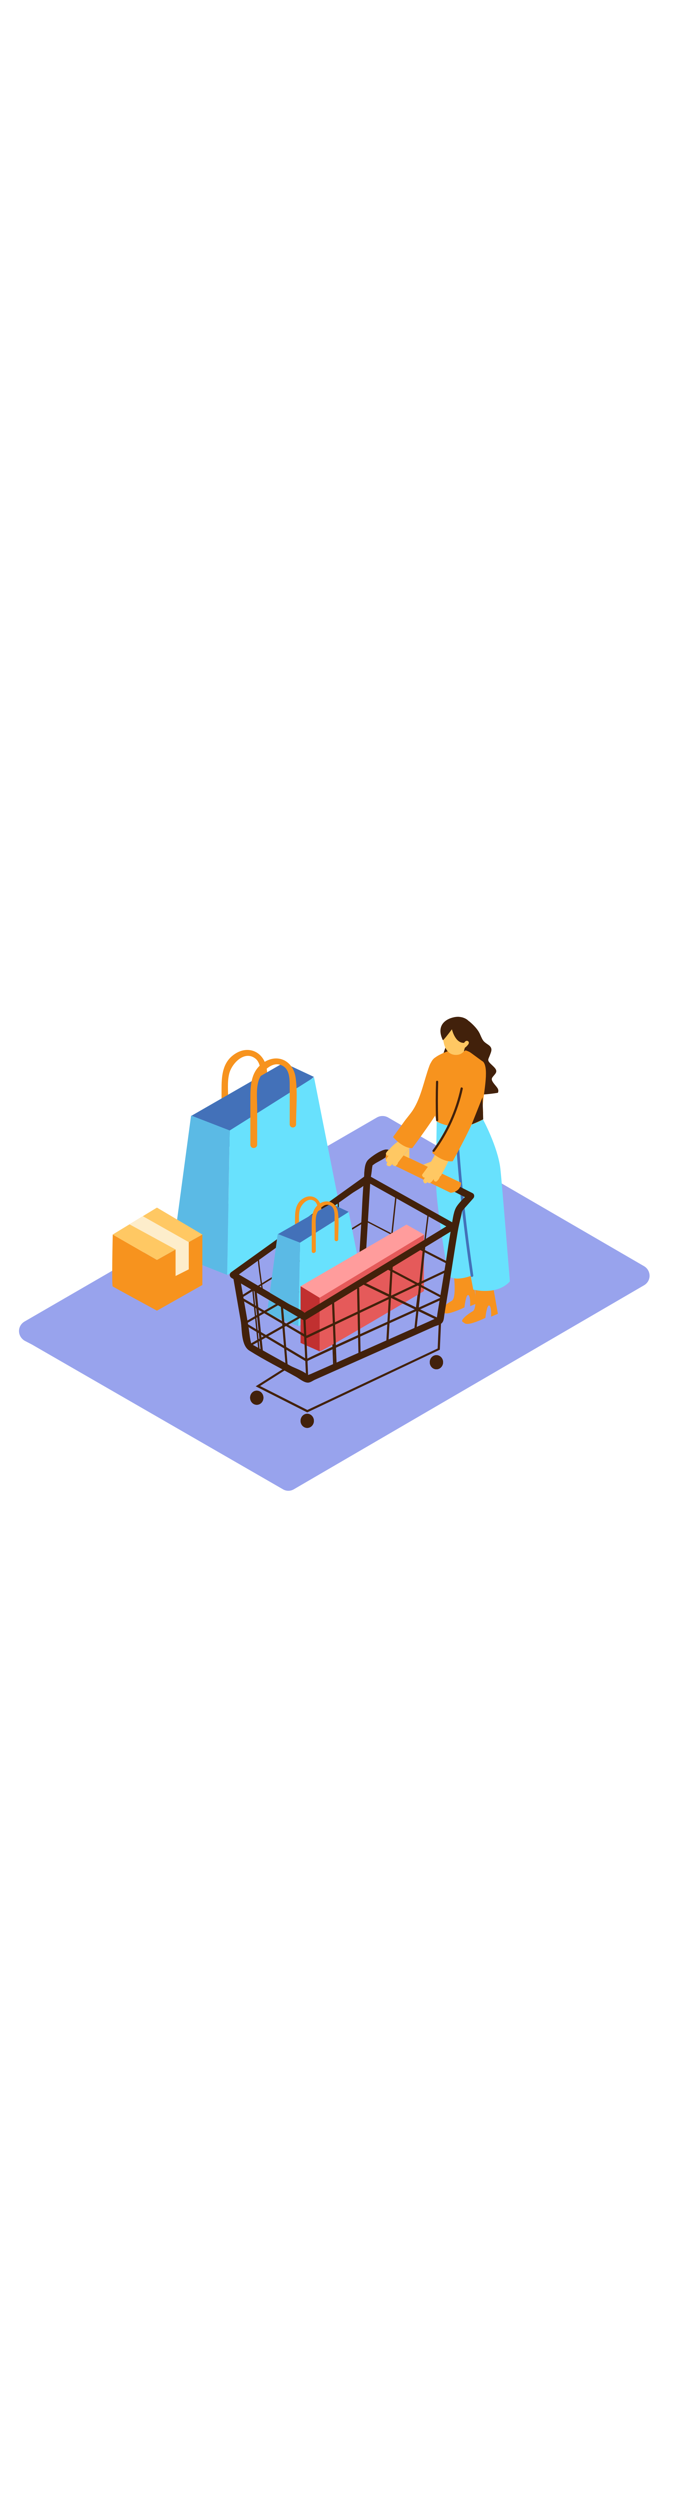<svg version="1.1" id="Layer_1" xmlns="http://www.w3.org/2000/svg" xmlns:xlink="http://www.w3.org/1999/xlink" x="0px" y="0px" viewBox="0 0 500 500" style="width: 136px;" xml:space="preserve" data-imageid="shopping-43" imageName="Shopping" class="illustrations_image">
<style type="text/css">
	.st0_shopping-43{fill:#98A3ED;}
	.st1_shopping-43{fill:url(#SVGID_1_);}
	.st2_shopping-43{fill:url(#SVGID_00000134245189827362808850000017955616619167684531_);}
	.st3_shopping-43{fill:url(#SVGID_00000110466479644105915660000008927100494363638403_);}
	.st4_shopping-43{fill:#F7931E;}
	.st5_shopping-43{fill:#68E1FD;}
	.st6_shopping-43{opacity:0.63;fill:#2E3192;enable-background:new    ;}
	.st7_shopping-43{opacity:0.22;fill:#2E3192;enable-background:new    ;}
	.st8_shopping-43{fill:#FFC863;}
	.st9_shopping-43{fill:#FDEDCB;}
	.st10_shopping-43{fill:#42210B;}
	.st11_shopping-43{fill:#E55A5A;}
	.st12_shopping-43{fill:#C13030;}
	.st13_shopping-43{fill:#FF9C9C;}
</style>
<path id="Base_shopping-43" class="st0_shopping-43" d="M23.5,319.5l184.5,106.4c2.5,1.5,5.6,1.5,8.1,0l257.5-150c3.9-2.3,5.2-7.2,2.9-11.1&#10;&#9;c-0.7-1.2-1.7-2.2-2.9-2.9L285.3,152.5c-2.5-1.4-5.6-1.4-8.1,0L18,302.6c-3.9,2.3-5.2,7.2-2.9,11.1c0.8,1.3,1.9,2.4,3.2,3.1&#10;&#9;L23.5,319.5z"/>
<g id="Shadow_shopping-43">
	
		<linearGradient id="SVGID_1_-shopping-43" gradientUnits="userSpaceOnUse" x1="235.326" y1="-2234.211" x2="403.255" y2="-2336.201" gradientTransform="matrix(1 0 0 1 0 2588.55)">
		<stop offset="0" style="stop-color:#2E3192;stop-opacity:0"/>
		<stop offset="1" style="stop-color:#2E3192"/>
	</linearGradient>
	<path class="st1_shopping-43" d="M209.5,397.6l116.3-65l-57.1-31.7L167,368.6C177.1,374.7,199.6,391.1,209.5,397.6z"/>
	
		<linearGradient id="SVGID_00000167375165956359577700000011920068261583210149_-shopping-43" gradientUnits="userSpaceOnUse" x1="300.402" y1="-2269.258" x2="359.312" y2="-2317.488" gradientTransform="matrix(1 0 0 1 0 2588.55)">
		<stop offset="0" style="stop-color:#2E3192;stop-opacity:0"/>
		<stop offset="1" style="stop-color:#2E3192"/>
	</linearGradient>
	<path style="fill:url(#SVGID_00000167375165956359577700000011920068261583210149_);" d="M293.7,340l72.5-43.3l-29.2-17.2&#10;&#9;&#9;l-77.4,41.8C269.8,327.4,283.8,333.6,293.7,340z"/>
	
		<linearGradient id="SVGID_00000145033528462802216100000002989515096027691158_-shopping-43" gradientUnits="userSpaceOnUse" x1="81.216" y1="-2290.303" x2="198.846" y2="-2388.963" gradientTransform="matrix(1 0 0 1 0 2588.55)">
		<stop offset="0" style="stop-color:#2E3192;stop-opacity:0"/>
		<stop offset="1" style="stop-color:#2E3192"/>
	</linearGradient>
	<path style="fill:url(#SVGID_00000145033528462802216100000002989515096027691158_);" d="M77.6,321.1l89.4-52.9l-34.9-33.6&#10;&#9;&#9;L38,292.5C47.3,298.1,64.6,313,77.6,321.1z"/>
</g>
<g id="Shopping_Bag_shopping-43">
	<path class="st4_shopping-43" d="M167.8,166.5v-26.9c0-6.2-0.8-13.4,0.8-19.5c1.9-7.2,10.9-16.9,18.9-11.1c4,2.9,4.2,8.9,4.2,13.5&#10;&#9;&#9;c0.1,9.6,0,19.3,0,29c0,1.3,1.1,2.4,2.4,2.4c1.3,0,2.4-1.1,2.4-2.4c0-11.2,1.2-23.1-0.3-34.3c-1.8-13.4-14.7-19-25.6-9.8&#10;&#9;&#9;c-7.3,6.2-7.7,15.7-7.7,24.6v34.5c0,1.3,1.1,2.4,2.4,2.4C166.7,168.9,167.7,167.8,167.8,166.5L167.8,166.5z"/>
	<polygon class="st5_shopping-43 targetColor" points="140.6,151.4 208.6,112.3 230.8,122.7 167.2,175.2 &#9;" style="fill: rgb(104, 225, 253);"/>
	<polygon class="st6_shopping-43" points="140.6,151.4 208.6,112.3 230.8,122.7 167.2,175.2 &#9;"/>
	<path class="st5_shopping-43 targetColor" d="M168.9,162.1c2-1.2,62-39.1,62-39.1l19.7,99.5L167,268.3L168.9,162.1z" style="fill: rgb(104, 225, 253);"/>
	<polyline class="st5_shopping-43 targetColor" points="168.9,162.1 140.5,151.1 126.9,252.4 167,268.3 &#9;" style="fill: rgb(104, 225, 253);"/>
	<polyline class="st7_shopping-43" points="168.9,162.1 140.5,151.1 126.9,252.4 167,268.3 &#9;"/>
	<path class="st4_shopping-43" d="M189.1,172.7v-26.9c0-6.2-0.8-13.4,0.8-19.5c1.9-7.2,11-16.9,18.9-11.1c4,2.9,4.2,9,4.2,13.5&#10;&#9;&#9;c0.1,9.6,0,19.3,0,29c0.1,1.3,1.2,2.3,2.5,2.2c1.2-0.1,2.2-1,2.2-2.2c0-11.2,1.2-23.1-0.3-34.3c-1.8-13.3-14.7-19-25.6-9.7&#10;&#9;&#9;c-7.3,6.2-7.7,15.7-7.7,24.6v34.5c0.1,1.3,1.2,2.3,2.5,2.2C188,174.9,189,173.9,189.1,172.7L189.1,172.7z"/>
</g>
<g id="Box_shopping-43">
	<path class="st4_shopping-43" d="M115.4,294.6v-37.3l33.4-18.7v37.1L115.4,294.6z"/>
	<path class="st4_shopping-43" d="M115.4,257.3l-32.5-18.7c0,0-0.9,37.6,0,38.2s32.5,17.8,32.5,17.8L115.4,257.3z"/>
	<polygon class="st8_shopping-43" points="82.9,238.6 115.4,218.8 148.8,238.6 115.4,257.3 &#9;"/>
	<polygon class="st9_shopping-43" points="95.2,231.1 129.1,249.6 129.1,269.1 138.8,264.2 138.8,244.2 105,225.1 &#9;"/>
</g>
<g id="Character_shopping-43">
	<path class="st10_shopping-43" d="M344.7,81.6c0,0,6,4.6,8.2,9.6s2.3,5.3,6,7.8s2.4,4.8,1.3,7.8s-2.2,3.5,0.5,6.2s5.6,4.6,3.5,7.4&#10;&#9;&#9;s-3.7,3.3-1.6,6.4s4.8,4.7,3.5,7.6c0,0-22.8,4.1-38.2-0.9s-7-14.8-6.6-15.2S329,97,329,97"/>
	<path class="st4_shopping-43" d="M361.8,272.5c0,0-8.8,5.1-12.8,2.8c0,0,2.3,17.6-1.4,19.7s-9.2,6.5-7.5,7.7s2.1,2.4,7.2,1&#10;&#9;&#9;c3.3-1,6.5-2.3,9.6-3.8c0,0,1-9.6,2.8-9.1s1.4,8.2,1.4,8.2l5-2.1L361.8,272.5z"/>
	<path class="st4_shopping-43" d="M346.4,264.8c0,0-8.7,5.1-12.8,2.8c0,0,2.3,17.6-1.4,19.7s-9.2,6.5-7.5,7.7s2.1,2.4,7.2,1&#10;&#9;&#9;c3.3-1,6.5-2.3,9.6-3.8c0,0,1-9.6,2.8-9.1s1.4,8.2,1.4,8.2l5-2.1L346.4,264.8z"/>
	<path class="st5_shopping-43 targetColor" d="M321.1,155.6c0,0-0.6,32.9-0.3,48.4s8.7,64.5,8.7,64.5s2.9,5.2,16.6,0.6l1.9,10c0,0,17.2,4.6,26.9-6&#10;&#9;&#9;c0,0-6-74.8-7-83.1c-1.9-16-12.8-36.1-12.8-36.1" style="fill: rgb(104, 225, 253);"/>
	<path class="st6_shopping-43" d="M337.3,170.8c-0.1-1.3-2.1-1.3-2,0c2.3,32.9,5.9,65.7,10.8,98.3c0.2,1.2,2.1,0.7,1.9-0.5&#10;&#9;&#9;C343.2,236.1,339.6,203.5,337.3,170.8z"/>
	<path class="st10_shopping-43" d="M331.7,230.5L265,271.2l-36.8,22.4c-1.5,0.7-2.9,1.6-4.2,2.6c-2,2.1-1.1-1.4,0.8,0.7c-3-3.2-9.3-5.5-13-7.7&#10;&#9;&#9;l-39.3-23.1v4.1l66.4-47.7l19.5-13.9c3.3-2.4,8.7-4.9,11.3-8.1c1.9-2.4,1.6,1-0.8-1.1c1.2,0.8,2.4,1.4,3.6,2l19.5,10.9l39.7,22.3&#10;&#9;&#9;c2.7,1.5,5.1-2.6,2.4-4.1l-62.9-35.2c-0.7-0.4-1.7-0.4-2.4,0l-98.7,70.9c-1.1,0.7-1.5,2.2-0.8,3.3c0.2,0.3,0.5,0.6,0.8,0.8&#10;&#9;&#9;l52.4,30.8c0.7,0.4,1.7,0.4,2.4,0l109.1-66.5C336.8,233.1,334.4,228.9,331.7,230.5z"/>
	
		<rect x="224.3" y="297.4" transform="matrix(0.999 -4.640909e-02 4.640909e-02 0.999 -14.683 10.779)" class="st10_shopping-43" width="1" height="48.5"/>
	<path class="st10_shopping-43" d="M171.5,270.3l5.6,32.4c1.1,6.4,0.3,17.4,6.2,21.1c11.1,7,23,12.9,34.4,19.3c2.5,1.4,5.9,4.4,8.9,4.2&#10;&#9;&#9;c1.6-0.1,3.7-1.6,5-2.2l73-32.5l14.3-6.4c1.6-0.7,4.5-1.4,5.8-2.6c1.7-1.6,1.6-4.3,2-6.6l2.9-17.9c2.3-14.1,4.4-28.3,6.8-42.4&#10;&#9;&#9;c0.7-4.1,1.6-8,2.6-12.1s0-2.6,2.7-5.7l6.2-7c0.9-0.9,1-2.5,0-3.4c0,0,0,0,0,0c-0.1-0.1-0.3-0.2-0.4-0.3L315.4,192l-21.2-10.9&#10;&#9;&#9;c-2.6-1.3-6.8-4.8-9.8-5c-3.5-0.3-11.6,5.3-13.9,7.8c-2.7,3-2.5,9.5-2.9,13.5c-1.1,11.6-1.4,23.3-2.1,35l-2.5,41.4&#10;&#9;&#9;c-0.2,3.1,4.6,3.1,4.8,0l4.4-72.7c0.2-4.1,0.9-6.4,1.3-10.9c0-0.7,0.9-4,0-2.6s1.6-0.8,2.3-1.2c2.7-1.7,6.4-3.2,8.7-5.4&#10;&#9;&#9;c-1.2,1.1-2.8-1.2,0,0.7c2,1.2,4.1,2.3,6.2,3.2l19.4,9.9l34.6,17.8l-0.5-3.8c-2.8,3.2-7,6.4-9,10.2s-2.5,9.9-3.3,14.4&#10;&#9;&#9;c-1.6,8.4-2.8,17-4.1,25.6l-6.2,38c-0.1,1.3-0.4,2.6-0.6,3.9c-0.1,0.6,2.1-1.3,0.2-0.6c-3,1-5.8,2.6-8.7,3.9l-72.4,32.2l-12,5.3&#10;&#9;&#9;c-1,0.3-1.9,0.7-2.8,1.2c-1.1,1.1,1.7,1,1-0.1c-1.7-2.8-10.1-5.7-12.8-7.2L195,324.8l-8.1-4.5c-0.8-0.4-1.6-0.8-2.3-1.3&#10;&#9;&#9;c-1.3-0.8,0.2,0.3,0.4,0.9c-1.4-4.3-1.6-9.6-2.4-14l-6.4-36.8c-0.5-3-5.1-1.7-4.6,1.3L171.5,270.3z"/>
	<path class="st8_shopping-43" d="M287.7,176c0,0-5.8,2-3.7,8.9l47.4,23c0,0,7.5-0.3,7.6-7.4L287.7,176z"/>
	<ellipse class="st10_shopping-43" cx="188.8" cy="358.6" rx="4.9" ry="5.2"/>
	<ellipse class="st10_shopping-43" cx="225.9" cy="375.6" rx="4.9" ry="5.2"/>
	<ellipse class="st10_shopping-43" cx="320.9" cy="332.5" rx="4.9" ry="5.2"/>
	
		<rect x="187.5" y="277" transform="matrix(0.995 -0.101 0.101 0.995 -29.322 20.422)" class="st10_shopping-43" width="1" height="48.5"/>
	<path class="st10_shopping-43" d="M225.9,332.1L178.7,304l88-50.8l59.3,31.4l-0.2,0.5l0.2,0.5c-33.2,15-95.8,43.4-100.2,45.9L225.9,332.1z&#10;&#9;&#9; M180.7,304l44.6,26.6c1.1-0.7,4.7-2.4,15.4-7.3c8.3-3.9,20-9.2,34.6-15.8c22.2-10.1,44.7-20.3,49.4-22.5l-58-30.7L180.7,304z"/>
	
		<rect x="244.2" y="289.1" transform="matrix(0.999 -3.664371e-02 3.664371e-02 0.999 -11.296 9.175)" class="st10_shopping-43" width="1" height="47.2"/>
	
		<rect x="263.2" y="277.7" transform="matrix(1 -2.129141e-02 2.129141e-02 1 -6.388 5.684)" class="st10_shopping-43" width="1" height="50.3"/>
	
		<rect x="257.9" y="289.8" transform="matrix(5.669279e-02 -0.998 0.998 5.669279e-02 -19.635 559.867)" class="st10_shopping-43" width="57.2" height="1"/>
	
		<rect x="277.3" y="277.9" transform="matrix(0.106 -0.994 0.994 0.106 -0.847 555.771)" class="st10_shopping-43" width="63.1" height="1"/>
	<path class="st10_shopping-43" d="M225.4,314.4l-49.5-29v-0.3c0-0.4,0-0.5,46.4-28.9c23.1-14.1,46.2-28.3,46.2-28.3l0.2-0.1l0.2,0.1l61,31.6&#10;&#9;&#9;l-0.5,0.9L268.9,229c-29.9,18.3-85,52-91.5,56.1l48.1,28.2l103.8-49.2l0.4,0.9L225.4,314.4z"/>
	<path class="st10_shopping-43" d="M225.9,369.1l-0.2-0.1l-37.1-18.9l21.8-13.8l-2.4-29.5l-25.1,14.2l-0.5-0.9l25.6-14.5l-1.3-16.5l1-0.1l1.3,16&#10;&#9;&#9;l56.6-32.1l58.5,28.2l-1,21.8L225.9,369.1z M190.6,350l35.4,18l96-45.4l1-20.6l-57.4-27.7l-56.6,32l2.5,30.5L190.6,350z"/>
	<path class="st10_shopping-43" d="M284,282.5l-1-0.1c0.1-0.7,7.6-71.8,7.8-73.2l1,0.1C291.6,210.7,284.1,281.8,284,282.5z"/>
	
		<rect x="275.1" y="257.5" transform="matrix(0.123 -0.992 0.992 0.123 16.441 534.624)" class="st10_shopping-43" width="71.4" height="1"/>
	<path class="st10_shopping-43" d="M249.6,282.4c-0.1-2.7-1.4-66.6-1.4-67.6h1c0,1.1,1.4,67,1.4,67.6L249.6,282.4z"/>
	<path class="st10_shopping-43" d="M231.5,294.1c-0.8-18.1-3-65.3-3.4-66.9l0.5-0.2l-0.3-0.4l0.5-0.1c0.4,0.2,0.7,0.3,3.7,67.4L231.5,294.1z"/>
	
		<rect x="209" y="242.3" transform="matrix(0.996 -8.489522e-02 8.489522e-02 0.996 -21.99 18.753)" class="st10_shopping-43" width="1" height="51.2"/>
	<path class="st10_shopping-43" d="M192.7,281.2c-3.9-26-3.3-26.4-3-26.7l0.6,0.8L190,255l0.4,0.2c-0.3,1.2,1.8,16.5,3.2,25.9L192.7,281.2z"/>
	<path class="st4_shopping-43" d="M219.9,247.2v-15.5c0-3.6-0.4-7.7,0.5-11.2c1.1-4.2,6.4-9.8,10.9-6.4c2.3,1.7,2.4,5.2,2.4,7.8v16.7&#10;&#9;&#9;c0.1,0.8,0.8,1.3,1.5,1.2c0.6-0.1,1.1-0.6,1.2-1.2c0-6.5,0.7-13.4-0.2-19.8c-1-7.7-8.5-11-14.8-5.6c-4.2,3.6-4.5,9.1-4.5,14.2v19.9&#10;&#9;&#9;c0.1,0.8,0.8,1.3,1.5,1.2C219.3,248.4,219.8,247.9,219.9,247.2L219.9,247.2z"/>
	<polygon class="st5_shopping-43 targetColor" points="204.2,238.4 243.5,215.9 256.3,221.9 219.6,252.2 &#9;" style="fill: rgb(104, 225, 253);"/>
	<polygon class="st6_shopping-43" points="204.2,238.4 243.5,215.9 256.3,221.9 219.6,252.2 &#9;"/>
	<path class="st5_shopping-43 targetColor" d="M220.6,244.6c1.1-0.7,35.8-22.6,35.8-22.6l11.4,57.5L219.4,306L220.6,244.6z" style="fill: rgb(104, 225, 253);"/>
	<polyline class="st5_shopping-43 targetColor" points="220.6,244.6 204.2,238.2 196.3,296.8 219.4,306 &#9;" style="fill: rgb(104, 225, 253);"/>
	<polyline class="st7_shopping-43" points="220.6,244.6 204.2,238.2 196.3,296.8 219.4,306 &#9;"/>
	<path class="st4_shopping-43" d="M232.2,250.8v-15.5c0-3.6-0.4-7.7,0.5-11.2c1.1-4.1,6.4-9.7,10.9-6.4c2.3,1.7,2.4,5.2,2.4,7.8v16.8&#10;&#9;&#9;c0.1,0.8,0.8,1.3,1.5,1.2c0.6-0.1,1.2-0.6,1.2-1.2c0-6.5,0.7-13.4-0.2-19.8c-1-7.7-8.5-11-14.8-5.6c-4.2,3.6-4.5,9.1-4.5,14.2v19.9&#10;&#9;&#9;c0.1,0.8,0.8,1.3,1.5,1.2C231.6,252,232.1,251.5,232.2,250.8L232.2,250.8z"/>
	<path class="st11_shopping-43" d="M235,282.8l76.7-44.3v41.7c0,0-76.7,45.7-76.7,44.3V282.8z"/>
	<polygon class="st12_shopping-43" points="235,282.8 221,276.6 221,318.3 235,324.5 &#9;"/>
	<polygon class="st13_shopping-43" points="221,276.6 235,285.1 311.8,238.6 298.9,231.3 &#9;"/>
	<path class="st10_shopping-43" d="M334.2,230.5l-1.3-0.8c-0.1,0.1-0.3,0.2-0.4,0.3c-1.5,0.9-3,1.7-4.6,2.4l0.4,0.2L265,271.2l-36.8,22.4&#10;&#9;&#9;c-1.5,0.7-2.9,1.5-4.2,2.6c-3.2-2.8-8.7-4.8-12.2-6.9l-36.1-21.2h0.1c-1.5-0.8-3-1.7-4.4-2.6l0,0l-1.2,0.9&#10;&#9;&#9;c-1.1,0.7-1.5,2.2-0.8,3.3c0,0,0,0,0,0c0.2,0.3,0.5,0.6,0.8,0.8l52.4,30.8c0.7,0.4,1.7,0.4,2.4,0l109.1-66.5c0.6-0.4,1-1,1.1-1.7&#10;&#9;&#9;C335.6,232,335.1,231,334.2,230.5z"/>
	<path class="st10_shopping-43" d="M269,199.4c0.2,0.2,0.4,0.3,0.6,0.4C269.4,199.7,269.2,199.6,269,199.4z"/>
	<path class="st10_shopping-43" d="M224.5,296.5c0.1,0.1,0.3,0.2,0.4,0.4C224.7,296.8,224.6,296.7,224.5,296.5z"/>
	
		<rect x="224" y="297.4" transform="matrix(0.999 -4.623474e-02 4.623474e-02 0.999 -14.629 10.739)" class="st10_shopping-43" width="1.6" height="48.5"/>
	<path class="st10_shopping-43" d="M347.4,208.3l-32-16.3l-21.2-10.9c-2.6-1.3-6.8-4.8-9.8-5c-3.5-0.3-11.6,5.3-13.9,7.8s-2.5,6.9-2.7,10.6&#10;&#9;&#9;c1.7,0,3.4,0.2,5.1,0.3c0.2-1.4,0.4-2.9,0.6-4.8c0-0.4,0.3-1.7,0.4-2.5c0.6-0.4,1.6-1.1,2-1.4c2.8-1.5,5.6-3.1,8.2-5l0.5,0.3&#10;&#9;&#9;c2,1.2,4.1,2.3,6.2,3.2l19.4,9.9l32,16.3c-2.6,2.3-4.9,4.9-6.7,7.8c-2.1,3.9-2.5,9.9-3.3,14.4c-1.6,8.4-2.8,17-4.1,25.6l-6.2,38&#10;&#9;&#9;c-0.2,1.1-0.3,2.2-0.5,3.3c-2.9,1.1-5.8,2.6-8.6,3.8l-72.4,32.2l-12,5.3c-0.5,0.2-1.4,0.5-2.1,0.8c-2.2-2.7-9.9-5.3-12.6-6.8&#10;&#9;&#9;L195,324.8l-8.1-4.5l-2.1-1.2c-1.2-4.2-1.5-9-2.2-13.2l-6.4-36.7c-0.5-3-5.1-1.8-4.6,1.3c1.9,10.8,4.4,21.5,5.6,32.4&#10;&#9;&#9;c0.7,6.6,0.3,17.4,6.2,21.1c11.1,7,23,12.9,34.4,19.3c2.5,1.4,5.9,4.4,8.9,4.2c1.6-0.1,3.6-1.6,5-2.2l73-32.5l14.3-6.4&#10;&#9;&#9;c1.6-0.7,4.5-1.4,5.8-2.6c1.7-1.6,1.6-4.3,2-6.6l2.9-17.9c2.3-14.1,4.4-28.3,6.8-42.5c0.7-4.1,1.6-8,2.6-12.1s0-2.6,2.7-5.7l6.2-7&#10;&#9;&#9;c0.9-1,0.9-2.5,0-3.4C347.8,208.5,347.6,208.4,347.4,208.3z"/>
	<path class="st4_shopping-43" d="M287.7,176c0,0-5.8,2-3.7,8.9l47.3,23c0,0,7.5-0.3,7.6-7.4L287.7,176z"/>
	<ellipse class="st10_shopping-43" cx="188.8" cy="358.6" rx="4.9" ry="5.2"/>
	<ellipse class="st10_shopping-43" cx="225.9" cy="375.6" rx="4.9" ry="5.2"/>
	<ellipse class="st10_shopping-43" cx="320.9" cy="332.5" rx="4.9" ry="5.2"/>
	
		<rect x="189.2" y="277.6" transform="matrix(0.995 -0.104 0.104 0.995 -30.276 21.323)" class="st10_shopping-43" width="1.6" height="48.8"/>
	<path class="st10_shopping-43" d="M327.6,285.1l-43.1-22.8l-1.6,0.9l41.1,21.8c-5.8,2.6-27.3,12.4-48.8,22.1c-37.4,17-47.3,21.6-49.8,23.1&#10;&#9;&#9;L181.3,304l26.6-15.4l-1.6-0.9L178.2,304l47.9,28.6v-1c5.4-2.8,67.1-30.9,100.1-45.8L327.6,285.1z"/>
	
		<rect x="245.1" y="288.6" transform="matrix(0.999 -3.996804e-02 3.996804e-02 0.999 -12.281 10.076)" class="st10_shopping-43" width="1.6" height="47.2"/>
	
		<rect x="263" y="277.7" transform="matrix(1 -2.129141e-02 2.129141e-02 1 -6.388 5.685)" class="st10_shopping-43" width="1.6" height="50.3"/>
	
		<rect x="257.9" y="289.5" transform="matrix(5.669279e-02 -0.998 0.998 5.669279e-02 -19.591 559.906)" class="st10_shopping-43" width="57.2" height="1.6"/>
	
		<rect x="277.3" y="277.6" transform="matrix(0.106 -0.994 0.994 0.106 -0.831 555.776)" class="st10_shopping-43" width="63.1" height="1.6"/>
	<path class="st10_shopping-43" d="M308.7,248.1l-1.6,0.9l22.5,11.6l0.7-1.4L308.7,248.1z"/>
	<path class="st10_shopping-43" d="M225.5,312.9L178,285c1.8-1.1,5.7-3.6,11.1-6.9c-0.5-0.3-1-0.7-1.4-1c-12,7.5-12,7.6-11.9,8.1v0.4l49.3,29&#10;&#9;&#9;l0.4,0.2l104.4-49.5l-0.7-1.4L225.5,312.9z"/>
	<path class="st10_shopping-43" d="M225.9,369.4L188,350.2l22.1-14l-2.4-28.8l-24.7,14l-0.8-1.4l25.4-14.4l-1.3-16.3l1.6-0.1l1.3,15.5l56.4-32&#10;&#9;&#9;l58.8,28.4l-1,22.2L225.9,369.4z M191.2,350l34.8,17.6l95.8-45.2l0.9-20.2l-57.2-27.6l-56.3,31.9l2.5,30.5L191.2,350z"/>
	<path class="st4_shopping-43" d="M355,144.9c-0.3-6.7,5.2-28.3,0.2-33.4c-1.1-0.6-8.8-6.5-9.9-7.1c-3.7-1.9-8-2.5-12.1-1.6&#10;&#9;&#9;c-4.8,1-9.3,3-13.3,5.7c-9.1,5.9-2.7,33.2,1.2,47c10.4,5.6,24.1,4.6,34.1-1.6C355,144.9,355.5,153.9,355,144.9z"/>
	<path class="st8_shopping-43" d="M325.7,89.8c-0.3,1.2-0.6,15.8,8.6,16.7s10.7-10.7,10.1-16.7S328.8,78.6,325.7,89.8z"/>
	<path class="st10_shopping-43" d="M325.6,95.7c0.2,0.5,4.6-5.2,6.7-8c0,0,2.8,12.6,11.2,9.5c-1.1,2.1-1.9,4.4-2.4,6.7c0,0,6-2.5,6.5-11.8&#10;&#9;&#9;s-4.1-13.2-10.5-13.6C332.8,78.3,319,81.7,325.6,95.7z"/>
	<path class="st8_shopping-43" d="M344.5,96.8c-0.5-0.7-1.4-0.8-2.1-0.4c-0.9,0.7-1.5,1.7-1.8,2.8c-0.1,0.3,0.1,0.6,0.4,0.7c0,0,0,0,0,0&#10;&#9;&#9;c0.1,0,0.1,0,0.2,0l-0.3,0.4c-0.1,0.1-0.1,0.1-0.1,0.2c-0.5,0.5,0,1.4,0.7,1c0.9-0.6,1.7-1.3,2.4-2.2&#10;&#9;&#9;C344.4,98.8,345.1,97.7,344.5,96.8z"/>
	<path class="st8_shopping-43" d="M292.6,185.8c2.3-3.1,4.7-6.1,7.2-9c1.3-1.6,2.6-3.2,4-4.8c-1.4-2.8-6.5-0.2-8.5-3.5c-3,1.7-5.7,3.9-8.1,6.4&#10;&#9;&#9;c-0.2,0.2-0.4,0.5-0.4,0.8c-1.3,0.7-2.3,1.8-3,3.1c-0.2,0.7,0.2,1.5,0.9,1.8c0.2,0.1,0.5,0.1,0.7,0l0.5-0.1c-0.4,0.4-0.7,0.9-1,1.3&#10;&#9;&#9;c-0.5,0.5-0.9,1.1-1.1,1.8c-0.2,0.7,0.2,1.5,0.9,1.7h0.2c-0.8,1.2-1.2,2.5,0.8,3h0.1c0.6,0.2,1.2,0,1.6-0.4&#10;&#9;&#9;c0.4-0.4,0.8-0.9,1.1-1.3c0,0.7,0.5,1.3,1.2,1.4c0.4,0.4,1.1,0.4,1.5,0l0.1-0.1l1.1-1.2C292.4,186.4,292.5,186.1,292.6,185.8z"/>
	<path class="st8_shopping-43" d="M322.2,176.1c-1.2,1.6-6.7,11.8-8,13.3l0,0l-3.6,4.9c-0.4,0.5-0.3,1.1,0.1,1.5c0,0,0,0,0,0l0.1,0.1&#10;&#9;&#9;c0.3,0.7,1,1,1.7,0.9c-0.4,0.5-0.7,0.9-1,1.4c-0.4,0.5-0.4,1.1-0.1,1.6v0.1c0.9,1.8,2.1,1.1,3,0.1c0.3,0.7,1.1,1,1.8,0.7l0.2-0.1&#10;&#9;&#9;c0.6-0.4,1.1-0.9,1.5-1.5c0.4-0.4,0.8-0.9,1.1-1.3v0.5c0,0.8,0.6,1.4,1.4,1.4c0,0,0,0,0,0c0.2,0,0.5-0.1,0.7-0.2&#10;&#9;&#9;c1.1-0.9,2-2.2,2.4-3.6c0.3-0.1,0.5-0.3,0.7-0.5c1.7-2.9,7-13.2,7.8-16.5C328.6,177.8,326.1,176,322.2,176.1z"/>
	<polyline class="st8_shopping-43" points="317.8,184.7 311.3,187.2 315.5,189.2 &#9;"/>
	<path class="st4_shopping-43" d="M317.8,178.5c0,0,8,7.3,15.1,6.2c0,0,15.9-28.5,18.5-38.8s5.9-31.8,0-33.4s-12.8,3.7-14.4,10.5&#10;&#9;&#9;c-1.6,6.8-3.5,28.4-3.5,28.4L317.8,178.5z"/>
	<path class="st4_shopping-43" d="M289,166.9c0,0,6.9,8.3,14.1,8.2c0,0,19.6-26,23.7-35.9s10.2-30.7,4.5-33.1s-13.2,1.9-15.6,8.5&#10;&#9;&#9;c-3.9,10.6-6,23-12.1,32.5c-2.1,3.2-4.8,6.1-7,9.3L289,166.9z"/>
	<polygon class="st8_shopping-43" points="301,175.5 301,182.5 296.8,180.5 &#9;"/>
	<path class="st10_shopping-43" d="M322.2,126.3c0-0.4-0.4-0.8-0.8-0.8c-0.4,0-0.8,0.4-0.8,0.8l0,0c-0.3,9.4-0.3,18.8,0,28.2&#10;&#9;&#9;c0,0.4,0.4,0.8,0.8,0.8c0.4,0,0.8-0.4,0.8-0.8C321.9,145.1,321.9,135.7,322.2,126.3z"/>
	<polygon class="st10_shopping-43" points="346.8,157.7 354.8,137.6 355.3,153.9 &#9;"/>
	<path class="st10_shopping-43" d="M338.7,131c-3.6,16.5-10.6,32.1-20.6,45.7c-0.6,0.8,0.8,1.6,1.4,0.8c10.1-13.7,17.2-29.5,20.8-46.1&#10;&#9;&#9;C340.4,130.4,338.9,130,338.7,131z"/>
</g>
</svg>